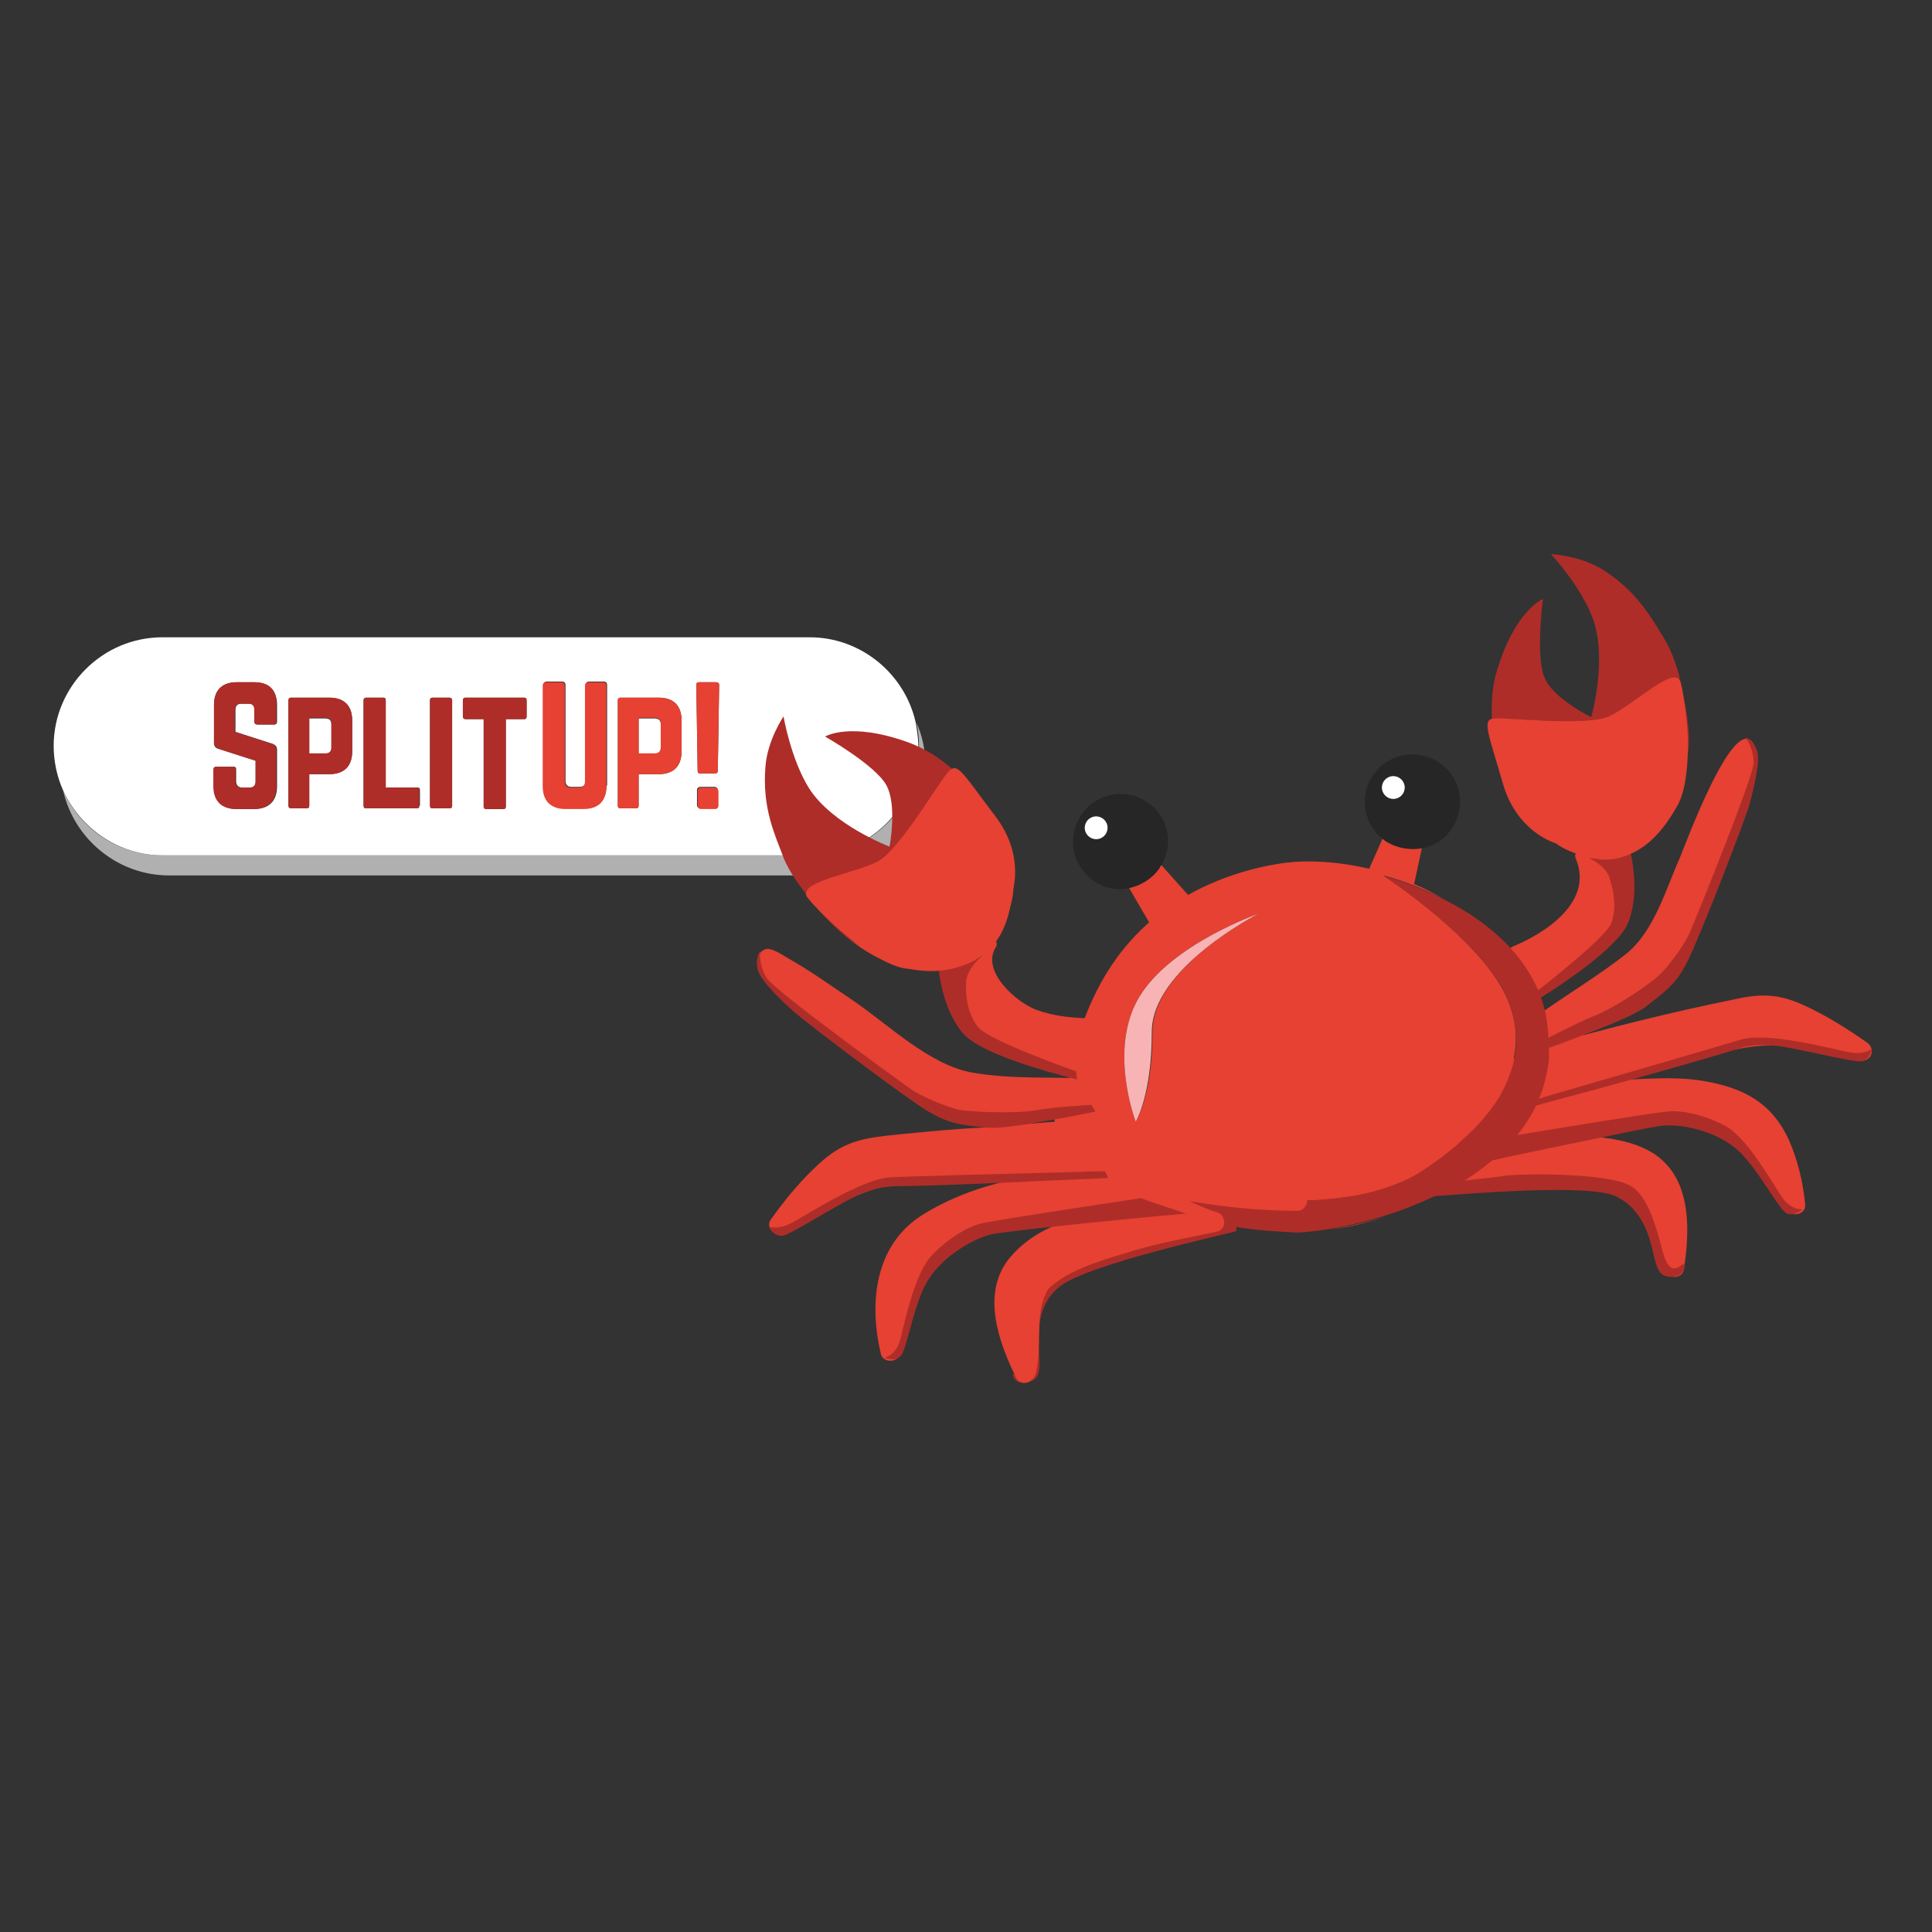 <svg id="Layer_1" xmlns="http://www.w3.org/2000/svg" viewBox="0 0 288 288"><rect x="0" y="0" width="288" height="288" fill="#333333" stroke="none"/><style>.st1{fill:#e64132}.st2{fill:#ae2d28}.st3{fill:#262626}.st4{fill:#fff}</style><path d="M170.3 178.8l1.4.5c.1 0 .3-.1.4-.1-.4-.2-.7-.3-1.1-.5-.3-.1-.5 0-.7.1z" fill="none"/><path class="st1" d="M199 183.2c2.3-.3 5-1 7.9-2-3.1 1-6.1 1.7-8.6 2.1.3-.1.5-.1.7-.1zM172.1 179.1c.1 0 .2-.1.3-.1-.3-.2-.6-.4-1-.5-.1 0-.3.1-.4.1.3.2.7.3 1.1.5zM173.7 172.4c3.6.6 3.9 4.4 3.9 4.4s-.7.2-1.9.5c.4.1.7.1 1.1.2 4.7-1.5 8.1-2.5 8.1-2.5l8.4 4c4.3 0 8.5-.5 12.4-1.7-2.1.2-3.5.3-3.5.3l7.5-7.1s3.2-.1 7.7-.1c.2-.2.4-.3.5-.5h-.6s-.9-3.7 2.4-5.4c.6-.3 1.9-.6 3.6-.9.4-.6.7-1.2 1-1.9-.1-.8 0-1.8 1-2.6 1.5-4.9.3-9.2-2-12.8-5-7.9-17.1-15.8-17.1-15.8s4.2 1 9 3.5c-1.4-.8-2.9-1.6-4.4-2.2l1.2-5.6c-2 .5-4.1.1-5.8-1.1 0 0-.1 0-.1-.1l-2 4.5c-4.7-1.1-9.1-1.3-12.4-.9-3 .4-8.7 1.5-14.6 4.8l-4.2-4.7c-.1.2-.2.4-.3.5-1.1 1.5-2.7 2.5-4.5 2.8l3.2 5.5c-3.9 3.4-7.4 8.2-9.8 14.8h1.1l-1.7 8.2s-.3-.1-.7-.2l.1.3s-.3-.1-.9-.2c0 .2-.1.5-.1.7 1.8.1 3 .1 3 .1s5.6 4.3 2.6 4.6c-.8.1-2.8.3-5.2.5.2.7.4 1.4.7 2.1 2.5-.1 4.5-.1 5.4.1 3.1.7 2.4 3.8 2.4 3.8s-2 .2-4.9.5c.2.2.4.5.7.7 4.4-.6 8.3-1.3 9.7-1.1zm-4.4-5.2s-4.2-10.9.6-18.7c4.8-7.8 17.7-12.3 17.7-12.3s-15.8 8-15.8 17.6-2.5 13.4-2.5 13.4zM240.4 137.7c.8-2.3.4-4.8-.3-6.8-.5-1.4-2.1-2.4-3-2.9-.6-.1-1.1-.2-1.6-.4.6 1.1 1 3.1-.2 6.5-1.5 4.1-6.8 6.6-9.6 7.7 1.5 1.7 2.9 3.7 3.8 5.9 2.7-2.2 10.2-8.2 10.9-10z"/><path class="st1" d="M241.1 137.9c1.3-5.1-.2-9.6-5.4-11-.7-.2-1.1.5-.8 1.1 2.7 6.4-4.5 11.1-9.4 13.1-.5.2-.7.8-.3 1.2 1.5 1.8 2.7 3.7 3.7 5.8.2.5.8.4 1.2.2 3.5-2.8 9-6 11-10.1.4-.9-.9-1.6-1.3-.7-2 4-7.4 7.2-10.8 9.8.4.1.8.1 1.2.2-1-2.2-2.3-4.2-3.9-6.1l-.3 1.2c6-2.4 13.5-7.8 10.3-15.3-.3.4-.6.7-.8 1.1 4.1 1.2 5.3 5.3 4.4 9.2-.4.8 1 1.2 1.2.3zM231 156.8c1.2-.6 2.7-1.3 4.4-2.2-1.8.7-3.5 1.2-4.3 1.6 0 .1 0 .4-.1.6z"/><path class="st1" d="M231.4 157.4c1.5-.7 2.9-1.5 4.4-2.2.7-.4.2-1.6-.6-1.4-1.4.5-2.9 1.1-4.3 1.6-.3.1-.5.4-.5.7v.7c-.1 1 1.4.9 1.5 0v-.7c-.2.2-.4.5-.5.7 1.5-.5 2.9-1 4.3-1.6-.2-.5-.4-.9-.6-1.4-1.4.8-2.9 1.5-4.4 2.2-.9.6-.1 1.8.7 1.4zM237.8 151.6c3.3-1.3 9-5.3 9.9-6.2.5-.6 1.7-1.9 2.8-3.4 3.2-7.5 11.1-25.7 10.4-29.7-.7-4.6-2.6.4-6.8 9.3s-8 18.7-9.8 20.2c-1.4 1.1-9.8 6.9-13.6 9.4.2 1.1.4 2.3.4 3.6 1.4-.7 4.7-2.4 6.7-3.2z"/><path class="st1" d="M238.2 152.2c3.8-1.7 7.9-4 10.7-7.1 3-3.3 4.3-7.8 6-11.9 2-4.9 4.1-9.9 5.6-15 .5-1.7 2.1-5.8.7-7.6-3-3.7-10 15.4-10.8 17.3-2.1 4.7-3.8 10.9-8 14.3-3.8 3-8.1 5.6-12.1 8.4-.3.2-.4.5-.3.8.1 1.1.3 2.3.4 3.4 0 .6.6.9 1.1.6 2.1-1.1 4.3-2.2 6.5-3.2.9-.4.5-1.8-.4-1.4-2.4 1-4.6 2.1-6.9 3.3.4.2.7.4 1.1.6-.2-2.8-.2-3.4 2.2-5l5.7-3.9c1.8-1.3 4.1-2.4 5.5-4.1 3-3.5 4.6-8.9 6.4-13.1 2.2-4.9 4.1-11.3 7.3-15.6 1.2-1.6 1.3-1.3 1.1.8-.1 1.7-.8 3.4-1.3 5-1.3 4.1-2.9 8.2-4.6 12.2-1.7 4.3-3.2 9.6-6.3 13-2.7 3-6.7 5.3-10.4 6.9-.9.4-.1 1.7.8 1.3zM230.1 162.1c6.2-1.3 15.9-3.3 17.6-4 2.5-1 13.5-4.5 18-3.7 4.6.8 11.9 2.3 11.9 2.3s-11-8-15.6-7-14 2.8-14.9 3.2c-.6.3-9.9 2.4-16.1 4.2v.8c-.2 1.4-.5 2.8-.9 4.2z"/><path class="st1" d="M230.5 163.5c7.8-1.6 15.3-3.5 22.9-5.7 4.2-1.2 8.7-2.4 13.1-1.8 3.6.5 7.1 1.3 10.7 2.1 1.7.3 2.5-1.7 1.1-2.7-3-2.1-6.2-4.1-9.5-5.6-3.8-1.7-6.4-1.7-10.4-.8-9.3 1.9-18.6 4.2-27.7 6.8-.7.2-1.1.8-1.1 1.4-.1 1.6-.4 3.1-.9 4.6-.5 1.8 2.3 2.6 2.9.8.5-1.8.9-3.6 1-5.4-.4.5-.7 1-1.1 1.4 7.9-2.2 15.9-4.3 24-6 5.4-1.1 8.8-1.9 13.9.7 2.6 1.4 5.1 2.9 7.5 4.7.4-.9.8-1.8 1.1-2.7-8.2-1.7-14.8-3-23.1-.9-8.4 2.2-16.6 4.6-25.2 6.4-1.8.2-1.1 3.1.8 2.7zM224.4 161.8c.4-.9.8-1.8 1-2.6-1 .8-1.1 1.8-1 2.6z"/><path class="st1" d="M225.7 162.6c.5-1 .9-2 1.2-3 .2-.6-.1-1.4-.7-1.7-.6-.3-1.3-.2-1.8.2-1.1.9-1.6 2.3-1.5 3.7.1.8.6 1.5 1.5 1.5.7 0 1.6-.7 1.5-1.5v-.5-.1c0 .2.1-.2.1-.2 0-.1.1-.2 0 0 0-.1.1-.2.1-.3.1-.2 0 0 .1-.1l.3-.3c-.8-.5-1.7-1-2.5-1.4-.2.8-.5 1.5-.9 2.3-.3.7-.2 1.6.5 2 .7.3 1.7.1 2.1-.6zM226.3 169.2c4.3-.7 19.3-3.2 22.3-3.5 3.5-.4 8.2 1.6 9.7 2.8.1 0 .1.1.2.2.5.3.9.7 1.3 1.1 4.6 4.6 7.7 9.7 7.7 9.7s-.9-13.4-9.3-16c-8.4-2.5-14.4-1.3-14.4-1.3s-2.7.1-6.4.3c-4.1 1.1-7.5 2.1-8.5 2.3-.6 1.6-1.6 3.1-2.6 4.4z"/><path class="st1" d="M226.6 170.7c6.7-1.1 13.4-2.4 20.2-3.2 9.3-1.2 14.9 5.6 19.5 12.8.7 1.2 2.9.8 2.8-.7-.3-3.3-1.1-6.6-2.4-9.6-2.6-5.7-6.9-7.9-13-8.9-4.4-.7-8.7-.2-12.9-.1-3.7.2-7.2 1-10.7 2.2-2.9.9-3.2 3-5.1 5.5-1.1 1.5 1.4 3 2.6 1.5.6-.9 1.7-3.2 2.5-3.9.5-.4 2.6-.7 3.2-.9 3.1-.9 6.2-1.3 9.4-1.5 2.6-.2 5.2-.5 7.8-.3 6.4.5 11.4 2.2 13.9 8.4 1 2.4 1.6 5 1.8 7.6.9-.2 1.8-.5 2.8-.7-4.5-7.1-10.5-14.6-19.6-14.5-7.7.1-15.8 2.3-23.4 3.6-2 .1-1.2 3 .6 2.7z"/><path class="st1" d="M232.8 162.8c-1 .1-2 .1-3 .2-.1.2-.2.5-.3.7.7-.2 1.8-.5 3.3-.9z"/><path class="st1" d="M232.8 161.3c-1 .1-2 .1-3 .2-.7.1-1.2.4-1.4 1.1-.1.2-.2.5-.3.7-.4 1.1.8 2.1 1.8 1.8 1.1-.3 2.2-.6 3.3-1 1.8-.5 1.1-3.4-.8-2.9-1.1.3-2.2.6-3.3 1l1.8 1.8c.1-.2.2-.5.3-.7-.5.4-1 .7-1.4 1.1 1-.1 2-.2 3-.2.8-.1 1.5-.6 1.5-1.5 0-.7-.7-1.5-1.5-1.4zM217.3 170h.6c2.4-2.1 4.1-4.2 5.4-6.2-1.7.3-3 .5-3.6.9-3.2 1.6-2.4 5.3-2.4 5.3z"/><path class="st1" d="M217.3 171.4c.9 0 1.3-.2 2-.8.7-.6 1.4-1.3 2.1-2.1 1.2-1.3 2.3-2.7 3.2-4.2.8-1.2-.5-2.4-1.7-2.2-2.6.4-5.3 1-6.5 3.6-.7 1.4-.9 3-.5 4.5.4 1.9 3.3 1.1 2.9-.8v-.1-.4c0-.6.1-1.2.3-1.7.8-1.8 3.1-1.9 4.7-2.2-.6-.7-1.1-1.5-1.7-2.2-1.4 2.2-3.2 4.2-5.2 5.9.3-.1.7-.3 1-.4h-.6c-1.9.3-1.9 3.2 0 3.1zM218.5 175.9c2.3-.2 4.7-.5 5.8-.7 2.5-.4 15.7-.5 19 1.5 2 1.3 3.2 4.2 3.9 6.7 1.4 3.6 2.6 7 2.6 4.7.1-3.3 2.4-14.6-7.9-16.5-2.5-.5-5.6-.8-9-1-3.9.8-7.7 1.7-10.3 2.2-1.3 1.3-2.7 2.2-4.1 3.1z"/><path class="st1" d="M218.5 177.4c6.2-.7 12.2-1.2 18.4-.6 5.1.5 6.9 2 8.8 7.1.7 1.7 1.4 5.8 3.5 6.4.7.2 1.7-.2 1.8-1 .9-5.7 1.2-13.2-4-17-3.5-2.6-9.2-3-13.4-3-2.8 0-5.6.9-8.3 1.5-3.5.8-4.5 1.8-7.6 3.8-1.6 1-.1 3.6 1.5 2.6 3.6-2.3 6.5-3.6 10.7-4.3 4.3-.8 10.6-1 14.6 1.3 4.8 2.8 4.4 9.6 3.7 14.3.6-.3 1.2-.7 1.8-1-.9-.3-3-9.2-4.8-11-1.8-1.7-4.2-2.1-6.5-2.4-6.8-.9-13.4-.3-20.2.4-1.9.2-1.9 3.1 0 2.9zM202.3 177.6s1.4-.1 3.5-.3c2.3-.7 4.5-1.7 6.4-2.9 2-1.3 3.8-2.7 5.3-4-4.5 0-7.7.1-7.7.1l-7.5 7.1z"/><path class="st1" d="M202.3 179.1c2.6-.2 4.7-.5 7.1-1.5 3.3-1.5 6.3-3.8 9.1-6.1 1-.9.2-2.5-1-2.5-3.1 0-7.2-.9-9.6 1.4l-6.6 6.3c-1.4 1.3.7 3.4 2.1 2.1 2-1.9 4-3.8 5.9-5.7.3-.3 1.1-.8 1.2-1.2.2-.5-.7-.1-.4.2.4.3 2-.1 2.5-.1 1.6 0 3.2-.1 4.8-.1-.3-.8-.7-1.7-1-2.5-4.3 3.6-8.4 6.3-14.1 6.8-1.9.1-1.9 3.1 0 2.9z"/><path class="st2" d="M275.9 156.9c-2-.3-12.2-3.2-16.5-1.9-.9.3-18.7 5.5-26.7 7.8-1.5.4-2.6.8-3.3 1 .1-.2.2-.5.3-.7l.3-.9c.4-1.3.7-2.7.9-4.2v-.8-.3-.7c.9-.3 2.5-.9 4.3-1.6 3.8-1.4 8.5-3.3 10.1-4.5 3.3-2.6 4.6-3.5 6.2-6.7 1.7-3.2 8.7-21.3 9.3-23.5.6-2.3 1.7-6.6 1.1-8.1s-1.7-1.9-1.7-1.9 1.3 1.8 1.2 3.9c-.1 2.2-8.7 23.4-9.5 25.2-.4.9-1 1.9-1.7 2.9-1.1 1.5-2.2 2.9-2.8 3.4-.8.9-6.5 4.9-9.9 6.2-2 .8-5.3 2.5-6.7 3.2 0-1.3-.2-2.5-.4-3.6-.2-.8-.4-1.7-.7-2.4 3.1-1.9 11.2-7.3 12.9-10.9 2-4.6.5-10.5.5-10.5h-.6c-.8.3-1.7.6-2.7.7-1 .1-2 0-2.9-.1.9.5 2.5 1.4 3 2.9.7 2.1 1.1 4.6.3 6.8-.7 1.9-8.2 7.9-10.9 10-1-2.2-2.3-4.2-3.8-5.9-3-3.4-6.8-5.9-10.2-7.6-4.9-2.5-9-3.5-9-3.5s12.1 7.9 17.1 15.8c2.2 3.5 3.4 7.9 2 12.8-.3.9-.6 1.7-1 2.6-.3.6-.6 1.2-1 1.9-1.3 2-3 4.1-5.4 6.2-.2.2-.4.3-.5.5-1.5 1.3-3.3 2.7-5.3 4-1.9 1.3-4.1 2.2-6.4 2.9-3.8 1.2-8.1 1.6-12.4 1.7-5.9.1-11.7-.7-16.5-1.5-.4-.1-.8-.1-1.1-.2-5.5-1.1-9.3-2.2-9.3-2.2 1.6 1.3 3.2 2.4 4.9 3.4.3.2.6.4 1 .5 2.9 1.5 5.9 2.6 8.7 3.3-2.9.6-6.9 1.5-8.4 1.7-2.5.4-15.1 4.3-17.6 7.3-1.5 1.8-1.7 4.9-1.7 7.6 0 1.7.2 3.2.1 4.1-.2 4-3.1.7-2.4 2.3.4.9 1.6 1.1 2.8.5s1.1-2 1-4.2-.6-6.6 2.8-9.6c3.8-3.5 26.1-8.2 26.6-8.5v-.6c3.6.6 6.7.7 8.3.8 1.1.1 3.1-.1 5.6-.5 2.5-.4 5.4-1.1 8.6-2.1 2.3-.7 4.7-1.7 7.1-2.8 4.5-.3 22.7-1.9 26.9 0 4.1 1.9 5.1 6.2 5.6 8.3.5 2.1.8 3.5 2.2 3.7s2.4-.4 2.5-1.4c.2-1.8-1.6 2.3-3-1.5-.3-.9-.6-2.3-1.1-3.9-.8-2.6-1.9-5.5-3.9-6.7-3.3-2-16.5-1.9-19-1.5-1.1.2-3.5.4-5.8.7 1.4-.9 2.8-1.9 4.1-3 2.5-.6 6.4-1.4 10.3-2.2 6.8-1.4 13.8-2.9 15.2-3 3.1-.3 8.9 1 12 4.5 3.1 3.5 5.4 8.2 6.5 8.6 1.1.4 2.3-.6 2.3-.6s-1.8.1-3.1-1.9c-1.3-1.9-4.3-7.3-7.2-9.7-.1 0-.1-.1-.2-.2-1.5-1.2-6.3-3.2-9.7-2.8-3 .3-18.1 2.8-22.3 3.5 1.1-1.4 2-2.8 2.8-4.4 1-.3 4.4-1.2 8.5-2.3 7.7-2.1 17.9-5 20.1-5.7 3.6-1.2 4.4-1.1 7.1-.9s11.4 2.5 12.8 2.3c1.3-.2 1.5-1.8 1.5-1.8s-1 .8-3.1.5zM251.6 112.3c.4-2.1 0-5.5-.7-8.8.4 2.2.7 5.6.7 8.8zM239.9 106.8c3.4-1.5 9.5-7.5 10.6-5.4-.6-2.4-1.5-4.7-2.3-6-2.1-3.4-4.1-7.2-9.3-10.5-3.4-2.1-7.7-2.3-7.7-2.3s4.4 4.7 6.2 9.5c2.3 6.1-.2 14.8-.2 14.8s-5.8-2.8-7-6c-1.3-3.1-.2-11.6-.2-11.6s-4.1 1.6-6.8 10.5c-.8 2.5-.9 5-.8 7.5.1-.1.3-.1.5-.1 1.6-.3 13.5 1.1 17-.4z"/><path class="st1" d="M240.1 128.1c1-.1 1.8-.3 2.7-.7 3-1.2 5.3-3.8 7.3-7.4 1-1.8 1.4-4.7 1.5-7.7.1-3.2-.3-6.6-.7-8.8-.1-.8-.3-1.5-.4-1.9 0-.1-.1-.1-.1-.2-1-2.1-7.2 3.9-10.6 5.4-3.5 1.5-15.3.1-17.1.3-.2 0-.3.1-.5.1-1.1.6-.1 2.9 1.8 9.5 2.1 7.4 7.9 9 7.9 9s1.4 1.1 3.6 1.7c.5.2 1 .3 1.6.4.9.3 1.9.4 3 .3z"/><path class="st3" d="M212.3 126.4c1.6-.4 3-1.3 4-2.7 2.3-3.2 1.6-7.6-1.6-9.9s-7.6-1.6-9.9 1.6c-2.3 3.1-1.6 7.5 1.5 9.8 0 0 .1 0 .1.1 1.8 1.2 3.9 1.5 5.9 1.1zm-4.8-10.6c.9-.1 1.7.5 1.9 1.4.1.9-.5 1.7-1.4 1.9s-1.7-.5-1.9-1.4c-.2-.9.5-1.8 1.4-1.9zM172.8 129.5c.1-.2.2-.4.3-.5 1.9-3.1 1.1-7.2-1.9-9.3-3.2-2.3-7.6-1.6-9.9 1.6s-1.6 7.6 1.6 9.9c1.6 1.2 3.6 1.6 5.4 1.2 1.8-.4 3.4-1.4 4.5-2.9zm-9.1-4.5c-.9.1-1.7-.5-1.9-1.4-.1-.9.5-1.7 1.4-1.9.9-.1 1.7.5 1.9 1.4.1.9-.5 1.8-1.4 1.9z"/><ellipse transform="rotate(-8.959 207.67 117.41)" class="st4" cx="207.7" cy="117.4" rx="1.7" ry="1.7"/><ellipse transform="rotate(-8.959 163.391 123.382)" class="st4" cx="163.4" cy="123.4" rx="1.7" ry="1.7"/><path class="st1" d="M143.9 146.6c-.1 2.2.3 4.7 1.8 6.6 1.5 1.9 14.6 6.6 14.6 6.6l.1.8c.5.2.7.2.7.2l1.7-8.2h-1.1c-2.7-.1-9.3-.6-12.3-4.4-3.7-4.7-1.8-7.4-1.8-7.4l-7.3 2.6s0 .3.1.7l5.9-1.6c.1-.1-2.3 1.9-2.4 4.1z"/><path class="st1" d="M143.2 146.6c.1 5.7 2.2 7.8 7.1 10 2.1.9 4.3 1.8 6.5 2.6.8.3 1.8.5 2.5.9 1.2.7.5-.2.6.6 0 .3.3.4.5.5.2.1.5.2.7.2.4.1.8-.1.9-.5.6-2.7 1.1-5.5 1.7-8.2.1-.5-.2-.9-.7-.9-2.9 0-5.9-.3-8.6-1.3-2.9-1.1-8.3-5.8-5.9-9.4.3-.5-.2-1.3-.8-1.1-2.4.9-4.8 1.7-7.3 2.6-.4.1-.6.5-.5.9 0 .2.1.5.1.7.1.4.6.6.9.5 2-.5 3.9-1.1 5.9-1.6-.2-.4-.5-.8-.7-1.2-1.4 1.2-2.3 2.6-2.7 4.5-.2.9 1.3 1.3 1.4.4.3-1.6 1.1-2.8 2.3-3.8.6-.5 0-1.4-.7-1.2l-3.3.9c-.4.1-3.6.9-1.9 1.3 1.4.4 5.6-2 7-2.5-.3-.4-.6-.7-.8-1.1-1.8 2.9.5 7.1 2.6 9.1 3.3 3.2 8.8 3.9 13.2 3.8-.2-.3-.5-.6-.7-.9l-.9 4.5c-.2.9-.6 2-.6 2.9 0 1.2.5.5.4-.2 0-.3-.3-.4-.5-.5-2.3-.8-4.5-1.7-6.8-2.6-5.2-2.1-9-3.3-9.2-9.9-.3-1-1.7-1-1.7 0z"/><g><path class="st1" d="M162.6 161.5s-1.2-.1-3-.1c-4.9-.2-14.1-.7-15.8-.9-2.3-.3-10.7-6.6-18.9-12-8.3-5.4-12.5-8.7-10.7-4.4 1.6 3.8 17.8 15 24.5 19.8 1.7.7 3.4 1.3 4.1 1.5 1.2.3 8.1.7 11.7.1 2.7-.5 8.2-.8 8.2-.8l.6 1s-2.3.5-5.3 1.1c.7 0 1.3-.1 1.9-.1 2.4-.2 4.4-.4 5.2-.5 3.1-.4-2.5-4.7-2.5-4.7z"/><path class="st1" d="M162.6 160.8c-5.7-.3-11.9.1-17.6-.9-6.5-1.1-12.8-7.4-18.2-11-3.1-2.1-6.2-4.3-9.4-6.1-.7-.4-2.4-1.6-3.3-1.3-1.9.7-.8 2.8 0 4.1 2.6 3.9 7.3 6.8 11 9.6 4.2 3.2 8.5 6.9 13.1 9.5 4.4 2.4 10.4 2.3 15.1 1.8 2.5-.3 5.2-.4 7.7-.9 1-.2 1.2.3 1.7-.5-.3.6-4.4.9-5 1.1-.8.2-.6 1.5.2 1.5 1.6-.1 8 .5 8.7-1.7.6-1.8-2.6-4-3.6-4.8-.7-.6-1.8.5-1 1 .5.4 3.2 2.4 3 2.9-.3 1.2-5.9 1-7.1 1.1.1.5.1 1 .2 1.5 1.8-.4 3.5-.7 5.3-1.1.5-.1.7-.7.4-1.1-.2-.3-.4-.7-.6-1-.1-.2-.4-.4-.6-.4-8.3.5-17.6 3.2-25.1-1.7-4-2.6-7.8-5.6-11.7-8.5-3.3-2.5-7.5-5.2-10.1-8.6-1.7-2.1-1.4-2.5.8-1.2 2.7 1.5 5.3 3.4 7.9 5.1 5.2 3.4 10.3 7.3 15.7 10.5 6.3 3.6 15.4 2.3 22.4 2.6 1 0 1-1.5.1-1.5z"/></g><g><path class="st1" d="M166 168.9c-.9-.2-2.9-.2-5.4-.1-6.4.2-16 1-16.6.9-.9-.2-10.5 1.1-15.1 1.5-4.7.4-12.7 11.5-12.7 11.5s6.5-3.7 10.6-5.8c4.1-2.1 15.6-2.2 18.3-2 1.8.1 12.1-1 18.4-1.6 2.9-.3 4.9-.5 4.9-.5s.7-3.2-2.4-3.9z"/><path class="st1" d="M166 167.4c-6.5-.9-13.4.4-19.8.7-4.1.2-8.1.6-12.2 1-4.8.5-7.9.8-11.6 4.1-2.8 2.5-5.3 5.5-7.5 8.6-.9 1.3.8 2.7 2 2 3.5-2 6.9-4.3 10.6-5.8 4.6-1.9 10.2-1.9 15.1-1.9 8.6.1 17.2-1.2 25.8-2.1.6-.1 1.3-.4 1.4-1.1.5-2.8-.9-4.6-3.4-5.6-1.8-.7-2.5 2.2-.8 2.9 1 .5 1.4 1.1 1.3 1.9.5-.4 1-.7 1.4-1.1-9.3 1.1-18.5 2-27.8 2.2-4.4.1-9.5.2-13.6 1.8-4 1.6-7.8 4.1-11.5 6.2l2 2c2.1-2.8 4.4-5.6 7.1-8 4.1-3.6 9.3-3.3 14.5-3.8 8.6-.9 18.4-2.4 27-1.2 1.9.4 1.9-2.6 0-2.8z"/></g><g><path class="st1" d="M146.6 182.4c3.4-.7 23.5-3.7 23.5-3.7l.2.1c.2-.1.5-.1.7-.2.1 0 .3-.1.4-.1-1.7-.9-3.3-2-4.9-3.4 0 0 3.7 1.1 9.3 2.2 1.1-.3 1.9-.5 1.9-.5s-.3-3.8-3.9-4.4c-1.4-.2-5.3.5-9.5 1.5-1.1.3-2.3.5-3.5.8 2.4-.1 4-.1 4-.1l.5.9s-4 .2-9.1.4c-3.5.9-6.2 1.7-6.2 1.7s-6.1.7-13.3 5.6-4 18.1-4 18.1 1.4-5.8 4.4-11.6c.3-.5.6-1 .9-1.4 0-.1.1-.1.1-.2 1.2-1.6 5.1-5 8.5-5.7z"/><path class="st1" d="M147 183.8c5-1 10.1-1.7 15.1-2.4 2.3-.4 4.6-.7 7-1 1.9-.2.6.1 2.7-.4 1.2-.3 1.4-2.1.4-2.7-1.6-1-3.1-1.9-4.6-3.1-.5.8-1 1.7-1.4 2.5 3.8 1.1 8 2.8 11.9 1.7.6-.2 1.2-.8 1.1-1.4-1.2-9.4-13.1-4.9-18.8-3.5-1.6.4-1.3 3 .4 2.9 1 0 2.3.2 3.3-.1.7-.2-.5-.6-.1.1.4-.7.9-1.5 1.3-2.2-9.6.4-19.4 1.7-27.8 6.9-7.1 4.5-8 13-6.2 20.7.3 1.4 2.5 1.4 2.9 0 1.9-7.6 4.7-15.6 12.8-18 1.8-.5 1-3.4-.8-2.9-9.2 2.8-12.7 11.4-14.9 20h2.9c-.6-2.4-.8-4.9-.7-7.3.3-6.5 4-9.8 9.7-12.4 6.8-3.1 14.6-3.9 22-4.2 1.1 0 1.9-1.2 1.3-2.2-.2-.3-.4-.6-.5-.9-.3-.4-.8-.7-1.3-.7-1.3 0-2.6.1-4 .1.1 1 .3 1.9.4 2.9 3.1-.8 14.4-5 15 .7.4-.5.7-1 1.1-1.4-3.1.9-7.3-.8-10.3-1.7-1.3-.4-2.6 1.5-1.4 2.5 1.6 1.3 3.3 2.5 5.2 3.6.1-.9.2-1.8.4-2.7-7.9 2.1-16.7 2.3-24.8 3.9-2 .2-1.2 3.1.7 2.7z"/></g><g><path class="st1" d="M155.1 191.3c2.5-3 15.1-6.9 17.6-7.3 1.5-.2 5.5-1.1 8.4-1.7-2.8-.7-5.8-1.7-8.7-3.3-.1 0-.2.1-.3.1-.1 0-.3.1-.4.1l5.1 1.7s-6.6.6-13.6 1.3c-3.1 1.2-6 2.5-8.3 3.7-9.3 5-3.5 15-2.5 18.1.8 2.2.8-1.4 1.1-5.2-.1-2.6.1-5.7 1.6-7.5z"/><path class="st1" d="M156.1 192.3c3.2-3.2 8.8-4.6 13-5.9 4-1.2 8.2-1.9 12.3-2.8 1.5-.3 1.4-2.5 0-2.9-2.6-.7-5.8-2.8-8.4-3.1-.7-.1-1.1-.2-1.8.1-1.4.5-1.4 2.4 0 2.9 1.7.6 3.4 1.2 5.1 1.7.1-1 .3-1.9.4-2.9-8.6.8-20 .8-26.1 8-4.4 5.2-1.8 12.6.9 18 .3.7 1.4 1 2 .5 1.1-.7 1-1.7 1.2-2.9.5-3.7-.4-7.8 1.7-11.1 1-1.6-1.5-3.1-2.6-1.5-1 1.5-1.5 3.1-1.7 4.9-.1 1.1.3 7.8-.1 8.1.7.2 1.4.4 2 .5-2.6-5.1-4.9-12.1.6-16.1 6.4-4.7 14.5-4.8 22.1-5.5 1.7-.2 2-2.3.4-2.9-1.7-.6-3.4-1.2-5.1-1.7v2.9c1.3-.4 7 2.6 8.6 3v-2.9c-8.4 1.8-20.3 3-26.6 9.4-1.3 1.5.8 3.6 2.1 2.2z"/></g><g><path class="st1" d="M176.9 177.5c4.8.9 10.6 1.6 16.5 1.5l-8.4-4s-3.4 1-8.1 2.5z"/><path class="st1" d="M176.5 178.9c5.6 1 11.2 1.6 16.9 1.6 1.4 0 2.1-2.1.7-2.8-2.6-1.2-5.1-2.6-7.8-3.7-2.9-1.2-7.1 1.2-9.9 2-1.8.6-1 3.4.8 2.9 2.3-.7 4.8-1.2 7.1-2.2 1.2-.5.9.1 0-.4.4.2.8.4 1.3.6 2.4 1.1 4.7 2.3 7.1 3.4.2-.9.5-1.8.7-2.8-5.4 0-10.8-.5-16.1-1.5-1.9-.2-2.7 2.6-.8 2.9z"/></g><path class="st2" d="M160.5 160.5l-.1-.8s-13.1-4.6-14.6-6.6c-1.5-1.9-1.9-4.4-1.8-6.6.1-2.2 2.5-4.1 2.5-4.1l-5.9 1.6-.7.2s.4 6.1 3.7 9.9c2.8 3.1 13 5.8 16.1 6.6.6.1.9.2.9.2l-.1-.4zM163.3 165.7l-.6-1s-5.5.3-8.2.8c-3.5.6-10.5.2-11.7-.1-.7-.2-2.4-.7-4.1-1.5-1.1-.5-2.2-1-3-1.6-1.7-1.2-20.2-14.6-21.4-16.5-1.2-1.8-1-4-1-4s-.7.9-.4 2.5c.2 1.6 3.4 4.7 5.2 6.3 1.7 1.6 17.2 13.3 20.3 15.1s4.7 2 8.8 2.4c2 .2 7-.7 11-1.4 2.7-.5 5.1-1 5.1-1zM164.7 174.6s-1.6 0-4 .1c-8.3.2-26.9.7-27.8.8-4.4.1-13.2 6-15.1 6.9-1.8.9-3.1.5-3.1.5s.6 1.5 2 1.3c1.3-.2 8.8-5.1 11.4-6.1s3.3-1.3 7.1-1.3c2.3 0 12.9-.4 20.9-.8 5.1-.2 9.1-.4 9.1-.4l-.5-1zM171.7 179.2l-1.4-.5-.2-.1s-20 3-23.5 3.7c-3.4.7-7.3 4.1-8.4 5.7 0 .1-.1.1-.1.2-2.1 3.2-3.3 9.2-3.9 11.5-.6 2.3-2.3 2.7-2.3 2.7s1.5.6 2.3-.2c.9-.7 1.6-6 3.5-10.2 1.9-4.2 7.1-7.3 10.1-8 1.3-.3 8.5-1.1 15.4-1.8s13.6-1.3 13.6-1.3l-5.1-1.7z"/><path d="M187.6 136.2s-12.9 4.5-17.7 12.3c-4.8 7.8-.6 18.7-.6 18.7s2.4-3.9 2.4-13.4 15.9-17.6 15.9-17.6z" fill="#f8b4b4"/><g><path class="st1" d="M149.3 136.4s4-8-5.1-17.8-18.2-7.3-17.2-6.8c12.8 5.5 5.5 15.2 5.5 15.2-3.1.7-5.9 5-12.1-3.2l-4.5-10.8s-.2 15.7 9.5 25.3c9.8 9.6 19.3 4.4 19.3 4.4"/><path class="st1" d="M150 136.7c3.2-6.7-1.2-14.7-5.9-19.4-3.4-3.4-7.8-6.3-12.6-6.9-1-.1-4.5-.6-5.1.8-.1.3-.1.7.1.9 1.6 1.5 4 1.9 5.6 3.8 1.7 2.1 2.2 4.5 1.6 7-.6 2.5-1.3 3.3-3.4 4.1-8.3 3.2-11.1-8.7-13.5-14.4-.3-.7-1.4-.7-1.5.2-.1 8.2 2.6 17.2 7.7 23.6 5.1 6.3 14.3 10.9 22.2 6.8.8-.4.1-1.7-.7-1.3-8.9 4.7-18.7-2.8-23-10.4-3.1-5.5-4.8-12.4-4.8-18.7-.5.1-1 .1-1.5.2 2.2 5.3 3.9 13.2 9.8 15.8 3.6 1.6 8.1-.5 9.4-4 1-2.4 1.2-5 .2-7.4-.7-1.7-2-3.1-3.4-4.2-1.7-1.3-5.4-1.4-1.6-1.5 10-.1 24 13.7 19 24.2-.3.9 1 1.7 1.4.8z"/></g><g><path d="M136.6 107.7c.3 1.2.4 2.4.4 3.6 0 8.9-7.3 16.2-16.2 16.2H24.2c-6.6 0-12.3-4-14.8-9.7 1.6 7.2 8.1 12.7 15.8 12.7h96.5c8.9 0 16.2-7.3 16.2-16.2.1-2.4-.4-4.6-1.3-6.6z" fill="#b0b0b0"/><path class="st4" d="M48.5 107.1h-2.4v5.3h2.4c.6 0 .9-.4.9-.9V108c0-.6-.3-.9-.9-.9z"/><path class="st4" d="M24.2 127.5h96.5c8.9 0 16.2-7.3 16.2-16.2 0-1.2-.2-2.4-.4-3.6-1.6-7.2-8.1-12.7-15.8-12.7H24.2C15.3 95 8 102.3 8 111.2c0 2.3.5 4.6 1.4 6.6 2.6 5.7 8.3 9.7 14.8 9.7zm17.1-19.9c0 .2-.1.4-.4.4h-2.5c-.2 0-.4-.1-.4-.4v-1.8c0-.6-.3-.9-.9-.9H36c-.6 0-.9.3-.9.9v3.3l5.6 1.8c.4.2.6.4.6.9v5.4c0 2.2-1.2 3.4-3.4 3.4h-2.6c-2.2 0-3.4-1.2-3.4-3.4v-2.5c0-.3.1-.4.4-.4h2.5c.3 0 .4.1.4.4v1.8c0 .6.4.9.9.9h1.1c.6 0 .9-.3.9-.9v-3.1l-5.6-1.8c-.4-.1-.6-.4-.6-.9v-5.6c0-2.2 1.2-3.4 3.4-3.4h2.6c2.2 0 3.4 1.2 3.4 3.4v2.5zm11.2 4.4c0 2.2-1.2 3.4-3.4 3.4h-3v4.7c0 .2-.1.4-.4.4h-2.3c-.2 0-.4-.1-.4-.4v-15.7c0-.2.1-.4.4-.4h5.7c2.2 0 3.4 1.2 3.4 3.4v4.6zm10 8.1c0 .3-.1.4-.4.4h-7.5c-.2 0-.4-.1-.4-.4v-15.7c0-.2.1-.4.4-.4h2.5c.3 0 .4.1.4.4v13h4.7c.3 0 .4.1.4.4v2.3zm4.9 0c0 .2-.1.4-.4.4h-2.5c-.3 0-.4-.1-.4-.4v-15.7c0-.2.1-.4.4-.4H67c.2 0 .4.1.4.4v15.7zm11.1-13.3c0 .2-.1.4-.4.4h-2.7v13c0 .3-.1.4-.4.4h-2.5c-.2 0-.4-.1-.4-.4v-13h-2.7c-.2 0-.4-.1-.4-.4v-2.4c0-.2.1-.4.4-.4h8.7c.3 0 .4.1.4.4v2.4zm11.9 10.3c0 2.2-1.2 3.4-3.4 3.4h-2.6c-2.2 0-3.4-1.2-3.4-3.4v-15c0-.3.2-.5.5-.5h2.3c.3 0 .5.2.5.5v14.3c0 .6.3.9.9.9h1.2c.6 0 .9-.3.9-.9v-14.3c0-.3.2-.5.5-.5H90c.3 0 .5.2.5.5v15zm11.2-5.1c0 2.2-1.2 3.4-3.4 3.4h-3v4.7c0 .2-.1.4-.4.4h-2.3c-.2 0-.4-.1-.4-.4v-15.7c0-.2.1-.4.4-.4h5.7c2.2 0 3.4 1.2 3.4 3.4v4.6zm5.4 8c0 .3-.2.5-.5.5h-2.1c-.3 0-.5-.2-.5-.5v-2.2c0-.3.2-.5.5-.5h2.1c.3 0 .5.2.5.5v2.2zm0-5.1c0 .2-.1.4-.4.4h-2.2c-.3 0-.4-.1-.4-.4l-.2-12.8c0-.2.1-.4.4-.4h2.6c.2 0 .4.1.4.4l-.2 12.8z"/><path class="st4" d="M97.6 107.1h-2.4v5.3h2.4c.6 0 .9-.4.9-.9V108c0-.6-.3-.9-.9-.9z"/><path class="st2" d="M37.9 101.7h-2.6c-2.2 0-3.4 1.2-3.4 3.4v5.6c0 .4.2.7.6.9l5.6 1.8v3.1c0 .6-.3.9-.9.9H36c-.6 0-.9-.3-.9-.9v-1.8c0-.3-.1-.4-.4-.4h-2.5c-.2 0-.4.1-.4.4v2.5c0 2.2 1.2 3.4 3.4 3.4h2.6c2.2 0 3.4-1.2 3.4-3.4v-5.4c0-.4-.2-.7-.6-.9l-5.6-1.8v-3.3c0-.6.4-.9.9-.9H37c.6 0 .9.3.9.9v1.8c0 .2.1.4.4.4h2.5c.3 0 .4-.1.4-.4v-2.5c.1-2.3-1.1-3.4-3.3-3.4zM49.1 104h-5.7c-.2 0-.4.1-.4.4v15.7c0 .2.1.4.4.4h2.3c.3 0 .4-.1.4-.4v-4.7h3c2.2 0 3.4-1.2 3.4-3.4v-4.6c0-2.2-1.2-3.4-3.4-3.4zm.3 7.4c0 .6-.3.9-.9.9h-2.4V107h2.4c.6 0 .9.3.9.9v3.5zM62.2 117.4h-4.7v-13c0-.2-.1-.4-.4-.4h-2.5c-.2 0-.4.1-.4.4v15.7c0 .3.1.4.4.4h7.5c.3 0 .4-.1.4-.4v-2.4c0-.1-.1-.3-.3-.3zM67 104h-2.5c-.3 0-.4.1-.4.4v15.7c0 .2.1.4.4.4H67c.2 0 .4-.1.4-.4v-15.7c0-.2-.2-.4-.4-.4zM78.1 104h-8.7c-.2 0-.4.1-.4.4v2.4c0 .2.1.4.4.4h2.7v13c0 .3.1.4.4.4H75c.3 0 .4-.1.4-.4v-13h2.7c.3 0 .4-.1.4-.4v-2.4c0-.2-.1-.4-.4-.4z"/><path class="st1" d="M89.9 101.7h-2.2c-.3 0-.5.2-.5.5v14.3c0 .6-.3.9-.9.9h-1.2c-.6 0-.9-.3-.9-.9v-14.3c0-.3-.2-.5-.5-.5h-2.3c-.3 0-.5.2-.5.5v15c0 2.2 1.2 3.4 3.4 3.4H87c2.2 0 3.4-1.2 3.4-3.4v-15c0-.3-.2-.5-.5-.5zM98.2 104h-5.7c-.2 0-.4.1-.4.4v15.7c0 .2.1.4.4.4h2.3c.3 0 .4-.1.4-.4v-4.7h3c2.2 0 3.4-1.2 3.4-3.4v-4.6c0-2.2-1.2-3.4-3.4-3.4zm.3 7.4c0 .6-.3.9-.9.9h-2.4V107h2.4c.6 0 .9.3.9.9v3.5zM106.6 117.4h-2.1c-.3 0-.5.2-.5.5v2.2c0 .3.2.5.5.5h2.1c.3 0 .5-.2.5-.5v-2.2c-.1-.3-.2-.5-.5-.5zM106.8 101.7h-2.6c-.3 0-.4.1-.4.4l.2 12.8c0 .2.1.4.4.4h2.2c.2 0 .4-.1.4-.4l.2-12.8c-.1-.3-.2-.4-.4-.4z"/></g><g><path class="st2" d="M130.9 128.4c3.3-1.8 9.3-12.2 10.6-13.5.1-.1.3-.2.4-.3-1.8-1.6-4-3-6.4-3.9-8.8-3.2-12.5-.9-12.5-.9s7.4 4.2 9.1 7.2.5 9.2.5 9.2-8.5-3.2-12-8.7c-2.7-4.3-3.8-10.7-3.8-10.7s-2.4 3.5-2.7 7.5c-.5 6.2 1.4 10.1 2.8 13.8.6 1.4 1.8 3.4 3.4 5.3-1-2 7.4-3.3 10.6-5zM121.6 135.2c2.2 2.5 4.7 4.8 6.6 5.8-2.6-1.9-5-4.2-6.6-5.8z"/><path class="st1" d="M148.4 121.7c-4.2-5.5-5.4-7.7-6.5-7.1-.1.1-.3.1-.4.3-1.3 1.3-7.3 11.7-10.6 13.5-3.2 1.8-11.6 3.1-10.7 5.1 0 .1.1.2.1.2.3.4.7.9 1.3 1.5 1.5 1.6 4 3.9 6.6 5.8 2.4 1.7 5 3.2 7 3.4 5.2.6 9.5 0 12.5-3.1 3-3.2 3.1-7.9 3.1-7.9s2.2-5.6-2.4-11.7z"/></g></svg>